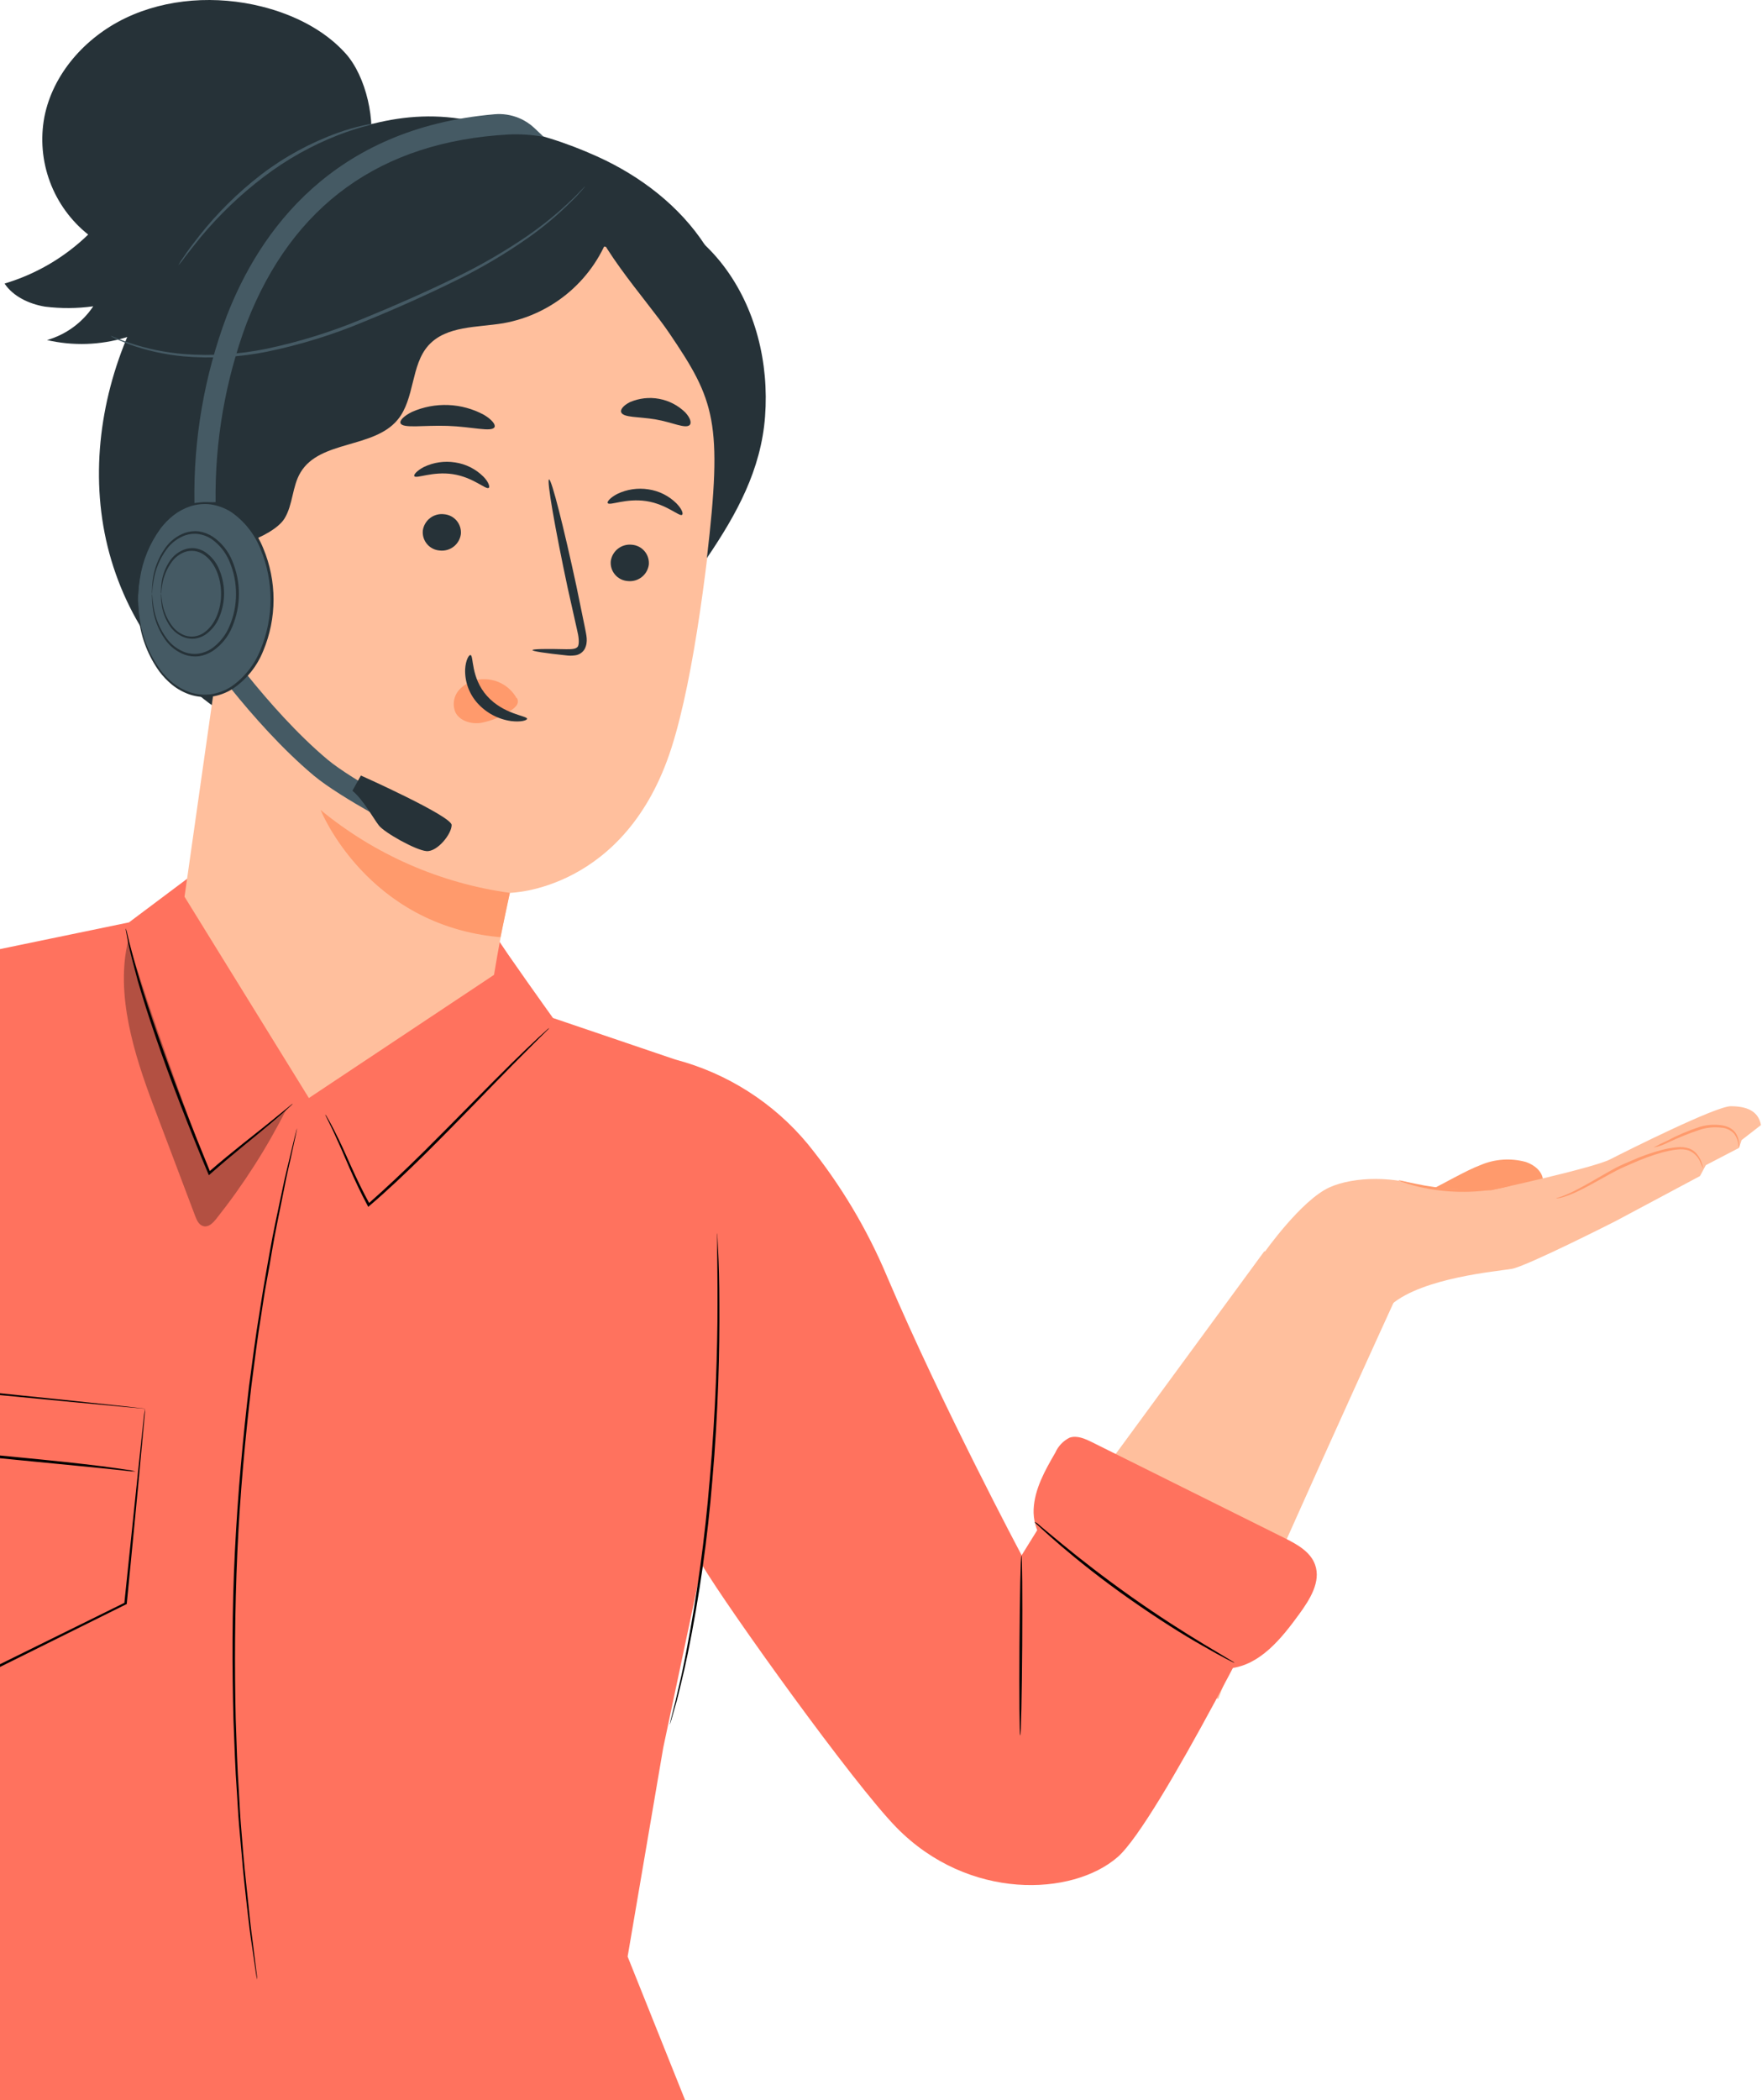 <svg width="292" height="348" viewBox="0 0 292 348" fill="none" xmlns="http://www.w3.org/2000/svg">
<path d="M236.765 197.314C239.071 196.219 242.954 193.931 245.356 193.037C247.73 192.021 250.379 191.842 252.868 192.528C254.279 193.002 255.69 194.132 255.699 195.623L246.276 202.574L236.765 200.067V197.314Z" fill="#FF9A6C"/>
<path d="M247.07 197.219C247.07 197.219 263.997 193.546 266.819 192.1C269.642 190.653 284.351 183.29 286.814 183.29C289.277 183.29 291.381 183.956 291.828 186.411L288.611 188.909L288.199 190.189L282.694 193.055L281.721 194.861L267.696 202.347C267.696 202.347 252.987 209.815 250.533 210.236C248.078 210.657 235.824 211.682 230.582 216.144L209.544 207.501C209.544 207.501 215.619 198.876 220.3 196.745C224.472 194.852 231.476 194.852 236.376 196.859L247.07 197.219Z" fill="#FFBF9D"/>
<path d="M232.996 211.34C232.996 211.34 206.217 269.737 201.904 281.466C201.904 281.466 171.969 276.539 170.943 259.928L209.513 207.334L232.996 211.34Z" fill="#FFBF9D"/>
<path d="M257.861 198.543C257.861 198.543 257.966 198.543 258.15 198.543C258.424 198.516 258.694 198.46 258.956 198.376C259.917 198.084 260.849 197.709 261.744 197.254C262.884 196.702 264.207 195.975 265.662 195.159C266.39 194.756 267.152 194.327 267.95 193.915C268.748 193.503 269.616 193.143 270.501 192.758C272.14 192.015 273.834 191.4 275.568 190.917C277.154 190.522 278.679 190.224 279.828 190.61C280.273 190.788 280.677 191.056 281.015 191.397C281.353 191.738 281.617 192.144 281.791 192.591C281.921 192.933 282.07 193.266 282.238 193.59C282.238 193.59 282.238 193.485 282.194 193.31C282.136 193.041 282.057 192.777 281.958 192.521C281.803 192.112 281.594 191.726 281.335 191.373C280.994 190.89 280.519 190.518 279.968 190.303C279.288 190.076 278.566 190.004 277.855 190.093C277.06 190.171 276.272 190.309 275.497 190.505C273.727 190.971 271.997 191.581 270.326 192.328C269.449 192.714 268.572 193.073 267.757 193.503C266.942 193.932 266.188 194.379 265.461 194.791C264.014 195.624 262.717 196.378 261.604 196.956C260.741 197.428 259.848 197.84 258.93 198.192C258.246 198.447 257.861 198.499 257.861 198.543Z" fill="#FF9A6C"/>
<path d="M274.012 190.145C274.837 189.978 275.636 189.701 276.387 189.321C278.195 188.467 280.054 187.727 281.954 187.103C282.993 186.808 284.079 186.716 285.153 186.831C285.582 186.844 286.003 186.944 286.392 187.125C286.781 187.306 287.129 187.564 287.415 187.883C287.758 188.358 287.983 188.908 288.072 189.487C288.08 189.712 288.124 189.934 288.204 190.145C288.245 189.921 288.245 189.693 288.204 189.47C288.171 188.844 287.971 188.239 287.625 187.716C287.357 187.351 287.009 187.051 286.608 186.84C286.15 186.622 285.658 186.483 285.153 186.428C284.023 186.286 282.875 186.372 281.778 186.682C279.852 187.3 277.986 188.092 276.203 189.049C275.454 189.375 274.722 189.74 274.012 190.145Z" fill="#FF9A6C"/>
<path d="M231.759 195.562C231.759 195.562 231.995 195.702 232.442 195.86C233.084 196.092 233.736 196.29 234.397 196.456C236.573 197.022 238.804 197.354 241.05 197.446C243.297 197.543 245.547 197.408 247.765 197.043C248.642 196.894 249.29 196.745 249.755 196.614C250.003 196.576 250.244 196.496 250.465 196.377C250.465 196.307 249.413 196.509 247.712 196.719C245.509 196.991 243.286 197.082 241.068 196.991C238.848 196.876 236.64 196.583 234.467 196.114C232.846 195.798 231.82 195.5 231.759 195.562Z" fill="#FF9A6C"/>
<path d="M-17.579 160.894L21.376 152.829L31.019 145.598L82.473 155.52C83.297 157.028 91.634 168.669 91.634 168.669L111.9 175.55C120.514 177.813 128.202 182.718 133.884 189.575C139.288 196.249 143.715 203.657 147.033 211.577C156.149 232.975 169.307 257.694 169.307 257.694L177.555 244.405L212.32 260.779C212.32 260.779 191.958 301.829 185.217 307.694C177.722 314.207 160.489 314.96 148.576 302.811C141.397 295.483 120.648 266.521 116.327 259.272L109.91 289.584L104.011 324.182L113.548 347.999H-25.652L-19.893 325.488C-19.893 325.488 -25.564 266.819 -27.133 255.897C-30.824 230.134 -17.579 160.894 -17.579 160.894Z" fill="#FF725E"/>
<path d="M53.917 184.684C53.917 184.684 53.917 184.79 54.031 184.974L54.425 185.78C54.776 186.49 55.302 187.533 55.872 188.857C57.108 191.487 58.563 195.387 60.912 199.744L61.026 199.963L61.219 199.797C64.112 197.333 67.25 194.371 70.493 191.171C76.235 185.473 81.266 180.17 84.983 176.41L89.41 171.965L90.628 170.764C90.776 170.632 90.911 170.485 91.031 170.326C90.862 170.433 90.706 170.559 90.567 170.703L89.304 171.843C88.217 172.842 86.675 174.323 84.772 176.182C80.995 179.89 75.919 185.158 70.195 190.847C66.952 194.046 63.831 196.983 60.974 199.49L61.289 199.542C58.922 195.247 57.415 191.364 56.117 188.752C55.477 187.428 54.943 186.411 54.557 185.719C54.382 185.412 54.233 185.149 54.11 184.947C54.055 184.853 53.991 184.765 53.917 184.684Z" fill="black"/>
<path d="M20.833 153.82C20.836 154.027 20.862 154.233 20.912 154.434C20.999 154.872 21.105 155.451 21.236 156.187C21.552 157.695 22.113 159.869 22.831 162.516C24.348 167.775 26.802 175.042 29.844 182.888C31.448 187.042 33.026 190.97 34.499 194.45L34.612 194.721L34.832 194.528C38.803 191.022 42.361 188.261 44.772 186.21C45.982 185.184 46.928 184.36 47.568 183.782L48.278 183.115C48.445 182.958 48.524 182.879 48.515 182.87C48.414 182.923 48.32 182.987 48.234 183.063L47.481 183.685L44.614 186.017C42.151 188.015 38.566 190.724 34.551 194.213L34.884 194.292C33.438 190.785 31.869 186.876 30.273 182.73C27.267 174.841 24.769 167.696 23.182 162.428C22.393 159.799 21.814 157.642 21.429 156.143C21.262 155.433 21.122 154.863 21.017 154.39C20.97 154.196 20.908 154.005 20.833 153.82Z" fill="black"/>
<path d="M111.007 285.7C111.043 285.64 111.07 285.575 111.086 285.507L111.27 284.911C111.428 284.327 111.647 283.555 111.927 282.597C112.225 281.597 112.514 280.361 112.865 278.924C113.216 277.486 113.593 275.838 113.97 274.015C115.909 264.505 117.273 254.886 118.054 245.211C119.045 233.877 119.264 223.577 119.212 216.135C119.212 212.409 119.115 209.394 119.01 207.317C118.957 206.3 118.922 205.502 118.896 204.915C118.896 204.669 118.896 204.459 118.852 204.292C118.861 204.223 118.861 204.152 118.852 204.082C118.845 204.155 118.845 204.228 118.852 204.301V204.924C118.852 205.511 118.852 206.309 118.852 207.317C118.852 209.403 118.922 212.409 118.905 216.135C118.905 223.568 118.607 233.859 117.616 245.167C116.828 254.827 115.511 264.437 113.672 273.954C113.312 275.777 112.979 277.46 112.637 278.863C112.295 280.265 112.041 281.554 111.761 282.553L111.182 284.885L111.051 285.489C111.007 285.63 110.998 285.7 111.007 285.7Z" fill="black"/>
<path d="M169.077 287.541C169.2 287.541 169.349 280.861 169.402 272.639C169.454 264.417 169.402 257.737 169.27 257.737C169.139 257.737 168.999 264.417 168.946 272.639C168.893 280.861 168.946 287.541 169.077 287.541Z" fill="black"/>
<path d="M42.595 327.995V327.627C42.595 327.364 42.525 327.013 42.472 326.557C42.349 325.593 42.183 324.217 41.964 322.446C41.85 321.569 41.727 320.561 41.587 319.483C41.447 318.405 41.341 317.213 41.21 315.977C40.956 313.435 40.605 310.551 40.333 307.343C40.202 305.747 40.07 304.064 39.921 302.32C39.772 300.576 39.702 298.752 39.588 296.868C39.325 293.098 39.211 289.057 39.062 284.815C38.869 276.321 38.896 266.976 39.334 257.185C39.772 247.394 40.666 238.085 41.657 229.643C42.209 225.427 42.691 221.421 43.314 217.695C43.603 215.828 43.857 214.023 44.19 212.296C44.523 210.569 44.795 208.912 45.067 207.326C45.602 204.161 46.215 201.321 46.715 198.814C46.969 197.561 47.197 196.395 47.416 195.308C47.635 194.221 47.872 193.265 48.073 192.389L48.95 188.348C49.038 187.901 49.117 187.55 49.169 187.296C49.222 187.042 49.23 186.928 49.23 186.928C49.186 187.042 49.151 187.159 49.125 187.278L48.853 188.321L47.881 192.354L47.188 195.264C46.96 196.333 46.715 197.49 46.443 198.77C45.926 201.268 45.286 204.109 44.734 207.273C44.441 208.857 44.149 210.513 43.857 212.243C43.541 213.996 43.287 215.749 42.98 217.643C42.349 221.377 41.85 225.383 41.28 229.599C40.272 238.05 39.413 247.368 38.922 257.168C38.431 266.968 38.466 276.329 38.685 284.832C38.852 289.084 38.975 293.125 39.255 296.894C39.378 298.779 39.465 300.602 39.614 302.355C39.764 304.108 39.921 305.782 40.062 307.387C40.307 310.595 40.684 313.523 40.938 316.012C41.087 317.283 41.227 318.466 41.35 319.518C41.473 320.57 41.639 321.587 41.771 322.481C42.025 324.234 42.227 325.619 42.358 326.575L42.525 327.644C42.538 327.763 42.562 327.88 42.595 327.995Z" fill="black"/>
<path d="M24.062 233.377H23.887L23.335 233.316L21.187 233.071L12.974 232.194L-16.26 229.161H-16.479V229.38C-16.698 238.225 -16.961 248.235 -17.233 258.851V258.947L-17.172 259.008L-13.665 262.804L-0.885 276.461L-0.771 276.584L-0.622 276.505L20.916 265.811L21.012 265.767V265.688C21.95 255.914 22.765 247.832 23.265 242.161C23.528 239.373 23.729 237.182 23.87 235.665C23.931 234.938 23.984 234.377 24.019 233.965C24.054 233.553 24.019 233.404 24.019 233.404C24.019 233.404 24.019 233.614 23.94 234C23.861 234.386 23.826 234.99 23.738 235.753C23.58 237.287 23.344 239.487 23.037 242.292C22.45 247.92 21.617 255.958 20.6 265.679L20.705 265.53L-0.858 276.163L-0.604 276.207L-13.358 262.497L-16.865 258.71L-16.803 258.868C-16.549 248.253 -16.304 238.251 -16.093 229.398L-16.321 229.591L12.825 232.378L21.091 233.15L23.291 233.342L23.861 233.395L24.062 233.377Z" fill="black"/>
<path d="M-16.531 239.548C-16.034 239.686 -15.527 239.783 -15.014 239.838C-14.033 239.995 -12.613 240.197 -10.851 240.425C-7.344 240.872 -2.444 241.389 2.946 241.906L16.761 243.256L20.943 243.695C21.45 243.776 21.963 243.814 22.477 243.809C21.98 243.671 21.473 243.574 20.96 243.519C19.978 243.361 18.558 243.16 16.796 242.932C13.29 242.485 8.39 241.968 2.99 241.451L-10.816 240.101L-14.997 239.662C-15.504 239.581 -16.017 239.543 -16.531 239.548Z" fill="black"/>
<path d="M174.888 240.688C175.362 239.609 176.199 238.731 177.255 238.207C178.482 237.786 179.814 238.382 180.98 238.961L212.782 254.792C214.877 255.835 217.165 257.071 217.937 259.262C218.945 262.067 217.06 265.03 215.307 267.441C212.379 271.464 208.873 275.847 203.911 276.417L176.554 257.658C173.214 257.167 171.136 253.442 171.294 250.067C171.452 246.692 173.187 243.615 174.888 240.688Z" fill="#FF725E"/>
<path d="M171.431 252.154C171.512 252.267 171.606 252.37 171.711 252.46L172.588 253.276C173.342 253.977 174.455 254.967 175.849 256.16C178.645 258.553 182.616 261.735 187.244 264.978C191.873 268.221 196.107 270.895 199.324 272.7C200.919 273.621 202.225 274.34 203.137 274.813L204.189 275.348C204.434 275.47 204.565 275.523 204.574 275.506C204.473 275.41 204.358 275.33 204.232 275.269L203.224 274.655L199.49 272.42C196.343 270.527 192.057 267.809 187.481 264.575C182.905 261.34 178.908 258.211 176.086 255.888L172.728 253.109L171.852 252.364C171.554 252.224 171.44 252.136 171.431 252.154Z" fill="black"/>
<g opacity="0.3">
<path d="M21.245 155.827C24.988 168.257 30.23 182.317 34.656 194.396C38.425 191.197 43.702 186.963 47.48 183.755C44.229 190.205 40.325 196.306 35.831 201.961C35.305 202.619 34.604 203.337 33.788 203.18C32.973 203.022 32.605 202.18 32.325 201.427L25.426 183.167C22.2 174.63 19.088 164.672 21.245 155.827Z" fill="black"/>
</g>
<path d="M80.412 20.598C69.017 17.32 58.358 20.598 47.848 26.051C37.338 31.503 28.861 40.505 23.374 50.98C17.588 62.016 15.029 74.876 17.124 87.156C19.219 99.437 26.161 111.008 36.557 117.837C50.767 127.198 70.349 126.708 84.979 118.038C99.609 109.369 109.243 93.389 111.794 76.567C113.547 64.979 112.127 52.76 106.718 42.381C101.31 32.002 91.746 23.587 80.421 20.59" fill="#263238"/>
<path d="M43.007 56.265C45.208 52.032 45.111 47.009 46.312 42.38C48.942 32.203 58.233 24.849 68.332 21.913C77.72 19.169 88.58 21.229 99.012 25.945C106.147 29.179 112.642 34.141 116.902 40.715C119.689 45.122 121.381 50.13 121.839 55.324C122.296 60.518 121.505 65.745 119.532 70.571L67.472 56.879C62.055 60.385 56.507 64.006 50.239 65.645C48.416 66.209 46.478 66.296 44.611 65.899C43.685 65.68 42.841 65.199 42.181 64.514C41.52 63.828 41.071 62.967 40.886 62.033C40.667 59.947 42.052 58.115 43.007 56.265Z" fill="#263238"/>
<path d="M30.58 148.578L44.018 54.066C44.614 49.595 46.648 45.037 51.145 45.248L98.48 40.69C113.311 41.373 120.271 60.851 118.956 75.603C117.493 92.03 115.064 112.025 111.286 123.876C103.686 147.693 84.498 147.938 84.498 147.938C84.498 147.938 83.332 152.672 81.868 161.525L51.188 181.932L30.58 148.578Z" fill="#FFBF9D"/>
<path d="M107.521 93.581C107.404 94.398 106.971 95.137 106.316 95.64C105.661 96.143 104.835 96.369 104.015 96.272C103.612 96.243 103.218 96.134 102.858 95.951C102.498 95.768 102.178 95.514 101.917 95.206C101.657 94.897 101.46 94.539 101.34 94.153C101.22 93.767 101.179 93.361 101.219 92.958C101.339 92.141 101.771 91.403 102.426 90.899C103.08 90.395 103.905 90.166 104.725 90.258C105.128 90.289 105.521 90.4 105.881 90.585C106.241 90.769 106.56 91.023 106.821 91.333C107.081 91.642 107.277 92 107.397 92.386C107.518 92.772 107.56 93.178 107.521 93.581Z" fill="#263238"/>
<path d="M113.041 85.298C112.594 85.649 110.49 83.545 107.115 83.028C103.741 82.51 101.023 83.834 100.716 83.361C100.567 83.15 101.076 82.484 102.268 81.853C103.881 81.07 105.695 80.801 107.466 81.082C109.22 81.342 110.844 82.156 112.103 83.404C113.024 84.351 113.26 85.114 113.041 85.298Z" fill="#263238"/>
<path d="M76.373 88.514C76.257 89.333 75.826 90.074 75.17 90.579C74.515 91.084 73.688 91.312 72.867 91.214C72.463 91.186 72.07 91.076 71.71 90.893C71.35 90.71 71.029 90.457 70.769 90.148C70.508 89.839 70.312 89.481 70.192 89.095C70.072 88.709 70.031 88.303 70.07 87.901C70.186 87.082 70.618 86.341 71.273 85.836C71.928 85.331 72.755 85.103 73.577 85.201C73.979 85.231 74.372 85.34 74.732 85.524C75.092 85.707 75.411 85.961 75.672 86.269C75.932 86.578 76.128 86.936 76.249 87.321C76.369 87.707 76.411 88.112 76.373 88.514Z" fill="#263238"/>
<path d="M80.988 80.836C80.541 81.187 78.428 79.083 75.062 78.566C71.696 78.049 68.97 79.372 68.663 78.899C68.514 78.689 69.023 78.022 70.215 77.391C71.83 76.607 73.648 76.337 75.422 76.62C77.198 76.881 78.842 77.708 80.111 78.978C80.988 79.854 81.225 80.731 80.988 80.836Z" fill="#263238"/>
<path d="M88.243 107.72C88.243 107.527 90.409 107.484 93.862 107.571C94.739 107.571 95.615 107.571 95.817 107.001C96.019 106.432 95.896 105.432 95.633 104.372C95.142 102.169 94.625 99.857 94.081 97.438C91.978 87.568 90.575 79.512 90.987 79.433C91.399 79.354 93.415 87.322 95.528 97.14C96.027 99.568 96.51 101.891 96.957 104.109C97.132 105.134 97.526 106.326 96.886 107.545C96.718 107.831 96.486 108.075 96.207 108.256C95.929 108.437 95.612 108.551 95.282 108.588C94.788 108.655 94.287 108.655 93.792 108.588C90.347 108.22 88.226 107.904 88.243 107.72Z" fill="#263238"/>
<path d="M84.492 147.938C72.967 146.354 62.108 141.598 53.128 134.202C53.128 134.202 60.781 153.355 82.932 155.284L84.492 147.938Z" fill="#FF9A6C"/>
<path d="M85.582 115.627C85.064 114.723 84.326 113.965 83.434 113.425C82.543 112.885 81.53 112.581 80.489 112.542C79.732 112.498 78.975 112.608 78.262 112.866C77.549 113.124 76.896 113.523 76.342 114.04C75.806 114.534 75.435 115.181 75.278 115.892C75.121 116.604 75.187 117.347 75.466 118.02C76.176 119.431 78.034 120.019 79.709 119.773C81.386 119.454 82.983 118.804 84.407 117.862C84.831 117.645 85.209 117.347 85.52 116.986C85.673 116.819 85.773 116.611 85.807 116.388C85.841 116.165 85.809 115.937 85.713 115.732" fill="#FF9A6C"/>
<path d="M77.968 108.536C78.529 108.588 77.968 112.252 80.712 115.32C83.455 118.388 87.391 118.59 87.347 119.098C87.347 119.344 86.365 119.677 84.718 119.475C82.57 119.177 80.595 118.131 79.142 116.521C77.749 114.978 77.01 112.954 77.083 110.876C77.179 109.324 77.722 108.483 77.968 108.536Z" fill="#263238"/>
<path d="M81.952 70.774C81.479 71.65 78.183 70.695 74.159 70.563C70.136 70.432 66.77 71.028 66.375 70.125C66.2 69.695 66.884 68.924 68.313 68.232C70.199 67.408 72.247 67.024 74.304 67.109C76.36 67.194 78.37 67.746 80.181 68.722C81.54 69.529 82.162 70.362 81.952 70.774Z" fill="#263238"/>
<path d="M114.294 70.422C113.584 71.097 111.384 69.949 108.596 69.484C105.809 69.02 103.337 69.213 102.951 68.327C102.767 67.898 103.258 67.197 104.397 66.627C105.917 65.972 107.597 65.783 109.224 66.083C110.851 66.382 112.353 67.157 113.54 68.31C114.425 69.248 114.627 70.089 114.294 70.422Z" fill="#263238"/>
<path d="M35.342 48.176C41.724 34.642 64.813 17.838 79.469 20.844L101.199 38.165C99.894 42.096 97.552 45.601 94.42 48.31C91.288 51.02 87.482 52.833 83.405 53.558C79.066 54.277 73.982 53.953 71.019 57.213C68.056 60.474 68.766 66.084 65.9 69.547C61.929 74.35 53.023 72.913 49.815 78.26C48.403 80.591 48.57 83.624 47.132 85.939C45.204 89.015 36.359 92.075 33.107 90.514C29.855 88.954 30.591 83.134 29.881 79.917C28.663 74.438 29.82 71.835 30.837 68.995C33.212 62.262 32.292 54.627 35.342 48.176Z" fill="#263238"/>
<path d="M42.811 94.756C43.083 92.932 41.636 88.33 39.883 87.743C35.202 86.27 26.498 85.332 24.561 97.499C21.931 114.154 39.147 113.357 39.261 112.883C39.375 112.41 41.864 101.014 42.811 94.756Z" fill="#FFBF9D"/>
<path d="M35.189 105.783C35.118 105.713 34.864 105.941 34.312 106.081C33.576 106.271 32.796 106.164 32.138 105.783C30.49 104.863 29.456 101.839 29.85 98.823C30.036 97.392 30.539 96.02 31.323 94.808C31.561 94.313 31.916 93.883 32.357 93.557C32.799 93.23 33.313 93.016 33.856 92.933C34.203 92.897 34.551 92.984 34.84 93.18C35.129 93.375 35.339 93.667 35.434 94.002C35.583 94.502 35.434 94.817 35.513 94.879C35.592 94.94 35.907 94.659 35.89 93.949C35.861 93.525 35.688 93.123 35.399 92.81C34.998 92.388 34.447 92.142 33.865 92.126C32.568 92.012 31.235 93.003 30.429 94.221C29.49 95.55 28.888 97.087 28.676 98.7C28.246 102.066 29.465 105.476 31.761 106.59C32.186 106.791 32.65 106.896 33.12 106.896C33.59 106.896 34.054 106.791 34.479 106.59C35.092 106.151 35.241 105.818 35.189 105.783Z" fill="#FF9A6C"/>
<path d="M96.923 32.563C97.685 39.576 107.038 49.437 110.948 55.249C118.46 66.338 119.793 69.888 117.145 92.468C122.124 85.132 126.122 77.838 126.788 68.994C127.454 60.149 125.227 50.971 119.828 43.941C114.428 36.911 105.741 32.283 96.879 32.546" fill="#263238"/>
<path d="M57.206 8.782C53.7 4.916 48.633 2.4 43.374 1.085C35.879 -0.79 27.648 -0.282 20.828 2.979C14.009 6.24 8.732 12.358 7.356 19.371C6.679 22.973 6.997 26.692 8.276 30.127C9.555 33.562 11.746 36.583 14.614 38.866C10.714 42.647 5.96 45.431 0.755 46.983C2.175 49.113 4.796 50.358 7.443 50.805C10.105 51.138 12.798 51.12 15.455 50.752C13.641 53.462 10.928 55.443 7.794 56.345C12.108 57.34 16.607 57.193 20.846 55.915C24.992 54.658 28.96 52.876 32.653 50.612C45.478 43.17 52.552 36.648 61.212 25.191C62.343 20.247 60.739 12.656 57.206 8.782Z" fill="#263238"/>
<path d="M29.553 43.914C38.967 30.161 50.95 22.806 61.793 20.519L29.553 43.914Z" fill="#263238"/>
<path d="M61.793 20.519C61.296 20.718 60.783 20.873 60.259 20.983C59.268 21.264 57.84 21.693 56.122 22.351C51.648 24.088 47.443 26.449 43.63 29.363C39.817 32.27 36.342 35.596 33.269 39.277C32.112 40.706 31.174 41.907 30.569 42.696C30.268 43.143 29.928 43.562 29.553 43.949C29.806 43.47 30.099 43.013 30.429 42.582C30.99 41.705 31.884 40.522 33.015 39.076C36.01 35.283 39.461 31.874 43.288 28.925C47.147 25.982 51.434 23.646 55.999 22C57.376 21.51 58.781 21.103 60.206 20.782C60.727 20.652 61.258 20.564 61.793 20.519Z" fill="#455A64"/>
<path d="M18.337 55.634L18.547 55.705L19.161 55.95C19.686 56.178 20.475 56.476 21.51 56.827C24.433 57.805 27.465 58.423 30.538 58.667C35.095 59.007 39.676 58.712 44.152 57.791C49.633 56.639 54.993 54.969 60.158 52.803C65.68 50.55 70.887 48.236 75.524 45.966C79.643 43.973 83.607 41.676 87.384 39.093C89.924 37.344 92.321 35.398 94.555 33.273C95.361 32.528 95.94 31.905 96.308 31.52L96.772 31.055C96.878 30.959 96.93 30.906 96.939 30.915C96.948 30.924 96.939 30.976 96.808 31.09L96.378 31.59C96.001 32.028 95.44 32.668 94.625 33.44C92.428 35.627 90.05 37.624 87.516 39.409C83.752 42.053 79.786 44.398 75.656 46.422C71.01 48.727 65.812 51.059 60.281 53.32C55.083 55.492 49.687 57.157 44.169 58.29C39.65 59.193 35.025 59.446 30.433 59.044C27.364 58.764 24.343 58.098 21.44 57.063C20.414 56.669 19.634 56.344 19.117 56.081L18.529 55.792C18.398 55.678 18.328 55.643 18.337 55.634Z" fill="#455A64"/>
<path d="M68.003 138.182L69.59 135.079C69.476 135.018 58.466 129.373 54.232 125.814C44.257 117.434 35.088 104.048 34.992 103.899L32.099 105.872C32.484 106.441 41.627 119.792 51.98 128.487C56.538 132.292 67.539 137.946 68.003 138.182Z" fill="#455A64"/>
<path d="M59.806 128.495C59.806 128.495 74.848 135.21 74.848 136.7C74.848 138.19 72.463 141.17 70.675 141.021C68.887 140.872 63.715 137.962 62.786 136.77C61.857 135.578 60.209 132.51 58.403 131.02L59.806 128.495Z" fill="#263238"/>
<path d="M32.221 83.362L35.728 83.195C35.601 73.084 37.342 63.036 40.864 53.558C48.473 33.958 63.103 23.439 84.334 22.282C86.265 22.197 88.2 22.329 90.102 22.676L88.568 21.221C87.824 20.52 86.96 19.958 86.017 19.564C84.724 19.024 83.319 18.807 81.923 18.933C55.117 21.256 43.003 38.297 37.56 52.392C33.851 62.288 32.04 72.795 32.221 83.362Z" fill="#455A64"/>
<path d="M33.976 115.242C27.842 115.242 22.87 108.092 22.87 99.271C22.87 90.45 27.842 83.3 33.976 83.3C40.11 83.3 45.082 90.45 45.082 99.271C45.082 108.092 40.11 115.242 33.976 115.242Z" fill="#455A64"/>
<path d="M22.865 99.272C22.876 99.199 22.876 99.125 22.865 99.052C22.865 98.877 22.865 98.667 22.918 98.404C22.957 97.576 23.042 96.751 23.172 95.932C23.625 92.912 24.801 90.046 26.6 87.578C27.205 86.78 27.906 86.059 28.686 85.43C29.535 84.761 30.493 84.243 31.517 83.897C32.614 83.541 33.775 83.43 34.918 83.572C36.128 83.754 37.287 84.187 38.319 84.843C40.507 86.365 42.197 88.5 43.176 90.979C44.27 93.619 44.834 96.449 44.834 99.307C44.834 102.164 44.27 104.994 43.176 107.634C42.198 110.114 40.508 112.249 38.319 113.77C37.287 114.426 36.128 114.859 34.918 115.041C33.775 115.179 32.614 115.068 31.517 114.717C30.493 114.371 29.535 113.852 28.686 113.183C27.908 112.552 27.208 111.831 26.6 111.035C24.801 108.567 23.625 105.701 23.172 102.681C23.043 101.863 22.958 101.037 22.918 100.209C22.918 99.947 22.918 99.736 22.865 99.561C22.877 99.488 22.877 99.414 22.865 99.342C22.852 99.414 22.852 99.488 22.865 99.561V100.209C22.875 101.045 22.933 101.879 23.041 102.708C23.433 105.782 24.584 108.71 26.389 111.228C27.003 112.054 27.715 112.801 28.511 113.455C29.387 114.162 30.381 114.711 31.447 115.076C32.596 115.453 33.813 115.576 35.015 115.436C36.283 115.254 37.499 114.806 38.582 114.121C40.85 112.578 42.606 110.392 43.623 107.844C44.751 105.152 45.332 102.261 45.332 99.342C45.332 96.422 44.751 93.532 43.623 90.839C42.606 88.291 40.85 86.106 38.582 84.563C37.499 83.878 36.283 83.43 35.015 83.248C33.813 83.107 32.596 83.23 31.447 83.607C30.381 83.972 29.387 84.521 28.511 85.229C27.713 85.88 27.001 86.628 26.389 87.455C24.581 89.972 23.43 92.901 23.041 95.976C22.934 96.801 22.875 97.633 22.865 98.465V99.123C22.86 99.172 22.86 99.222 22.865 99.272Z" fill="#263238"/>
<path d="M32.266 108.545C28.359 108.545 25.192 103.992 25.192 98.376C25.192 92.76 28.359 88.208 32.266 88.208C36.173 88.208 39.34 92.76 39.34 98.376C39.34 103.992 36.173 108.545 32.266 108.545Z" fill="#455A64"/>
<path d="M25.192 98.376C25.245 98.376 25.192 97.605 25.446 96.246C25.739 94.341 26.491 92.536 27.638 90.987C28.417 89.924 29.498 89.12 30.741 88.681C31.43 88.459 32.16 88.39 32.88 88.48C33.638 88.593 34.364 88.864 35.01 89.277C36.385 90.235 37.449 91.577 38.069 93.134C38.762 94.801 39.117 96.589 39.112 98.394C39.121 100.199 38.766 101.988 38.069 103.653C37.449 105.211 36.385 106.552 35.01 107.51C34.364 107.923 33.638 108.195 32.88 108.308C32.16 108.397 31.43 108.328 30.741 108.106C29.498 107.667 28.417 106.864 27.638 105.801C26.491 104.251 25.739 102.446 25.446 100.541C25.227 99.183 25.245 98.411 25.192 98.42C25.18 98.604 25.18 98.788 25.192 98.972C25.193 99.506 25.228 100.038 25.297 100.568C25.53 102.534 26.256 104.41 27.41 106.02C28.213 107.156 29.345 108.018 30.653 108.492C31.391 108.743 32.175 108.827 32.95 108.737C33.771 108.61 34.556 108.311 35.255 107.861C36.712 106.872 37.841 105.471 38.498 103.837C39.221 102.112 39.594 100.26 39.594 98.389C39.594 96.519 39.221 94.667 38.498 92.941C37.841 91.308 36.712 89.907 35.255 88.918C34.559 88.469 33.777 88.17 32.958 88.041C32.181 87.952 31.394 88.036 30.653 88.287C29.345 88.76 28.213 89.623 27.41 90.759C26.256 92.369 25.53 94.244 25.297 96.211C25.228 96.74 25.193 97.273 25.192 97.806C25.18 97.996 25.18 98.186 25.192 98.376Z" fill="#263238"/>
<path d="M31.779 105.687C28.971 105.687 26.695 102.414 26.695 98.376C26.695 94.338 28.971 91.065 31.779 91.065C34.587 91.065 36.863 94.338 36.863 98.376C36.863 102.414 34.587 105.687 31.779 105.687Z" fill="#455A64"/>
<path d="M26.691 98.377C26.735 98.377 26.735 97.825 26.893 96.852C27.118 95.484 27.665 94.189 28.488 93.073C29.043 92.317 29.812 91.746 30.697 91.434C31.201 91.273 31.735 91.228 32.258 91.302C32.782 91.377 33.282 91.569 33.721 91.864C35.623 93.117 36.632 95.747 36.64 98.368C36.649 100.989 35.623 103.627 33.721 104.881C33.282 105.176 32.782 105.368 32.258 105.442C31.735 105.517 31.201 105.472 30.697 105.31C29.812 104.999 29.043 104.428 28.488 103.671C27.665 102.556 27.118 101.261 26.893 99.893C26.735 98.92 26.735 98.368 26.691 98.377C26.67 98.507 26.67 98.641 26.691 98.771C26.687 99.155 26.707 99.538 26.753 99.92C26.91 101.344 27.429 102.705 28.26 103.873C28.852 104.681 29.674 105.292 30.618 105.626C31.157 105.807 31.728 105.87 32.292 105.81C32.891 105.727 33.465 105.518 33.975 105.197C35.037 104.478 35.858 103.458 36.334 102.269C36.861 101.021 37.133 99.679 37.133 98.324C37.133 96.969 36.861 95.628 36.334 94.38C35.858 93.19 35.037 92.17 33.975 91.452C33.465 91.13 32.891 90.921 32.292 90.838C31.728 90.779 31.157 90.841 30.618 91.022C29.674 91.356 28.852 91.967 28.26 92.775C27.429 93.943 26.91 95.304 26.753 96.729C26.707 97.11 26.687 97.493 26.691 97.877C26.66 98.042 26.66 98.212 26.691 98.377Z" fill="#263238"/>
</svg>
